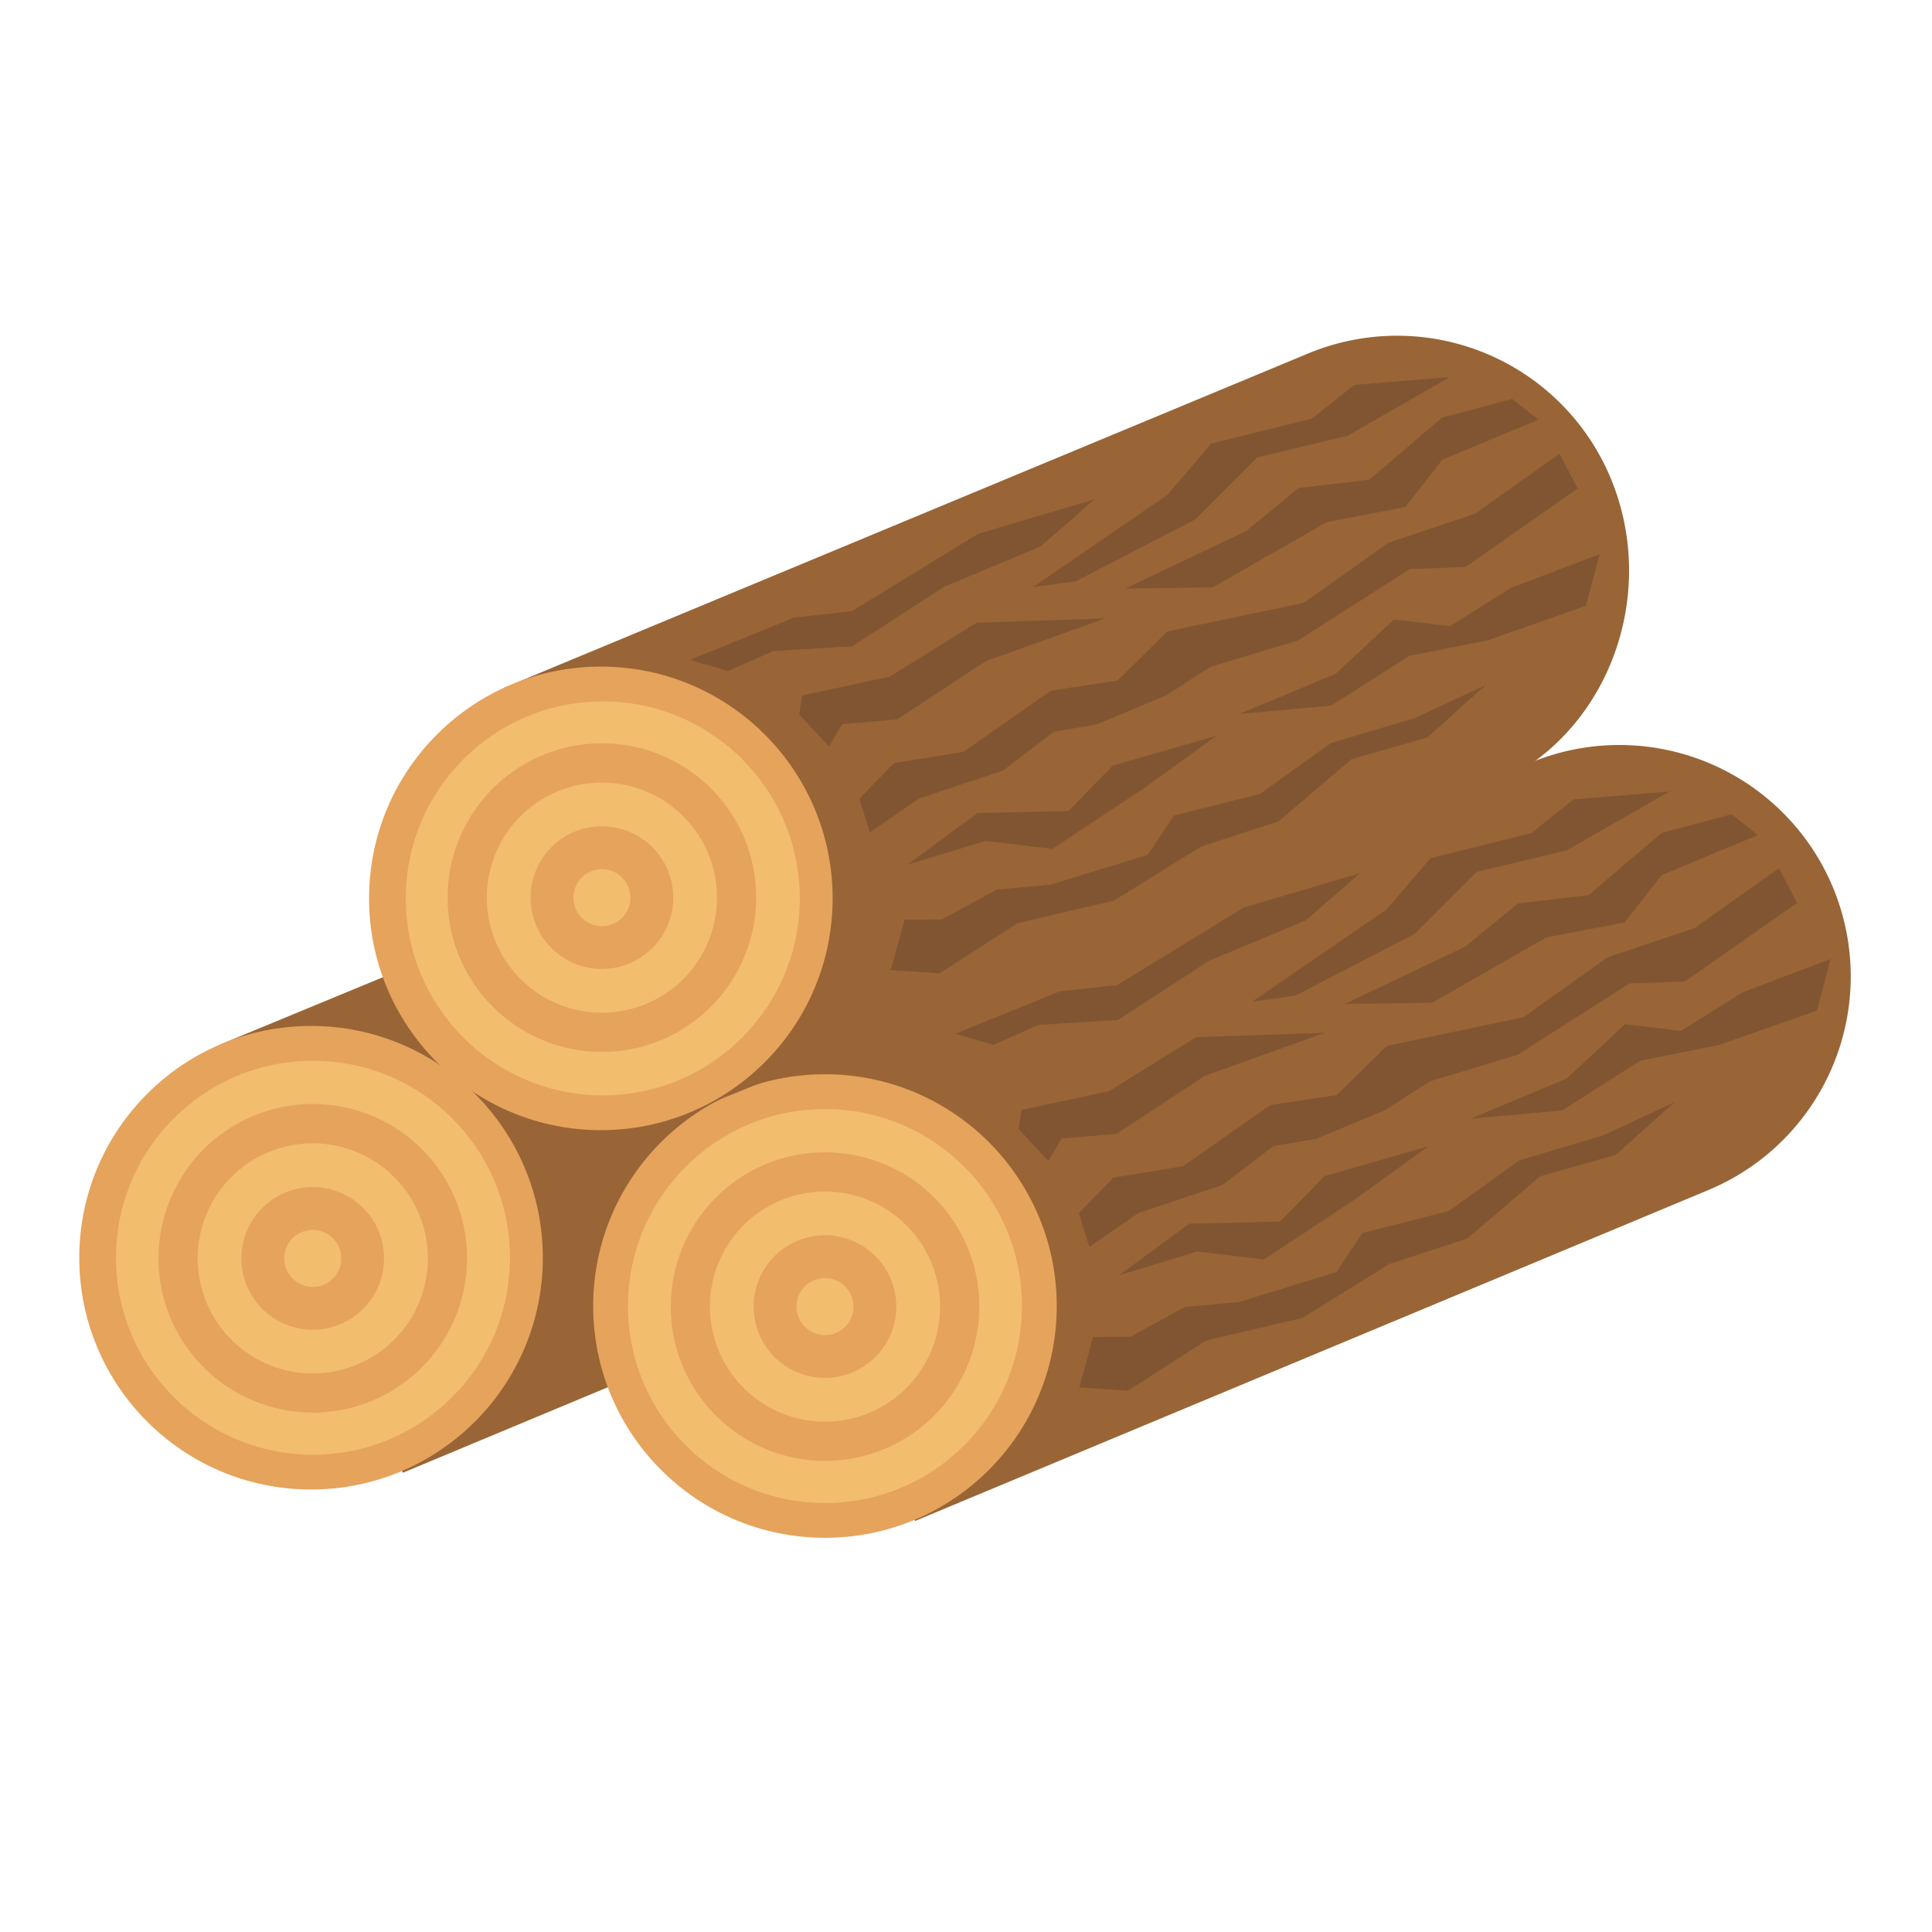<svg xmlns="http://www.w3.org/2000/svg" viewBox="0 0 1000 1000"><defs><style>.a{fill:#996536;}.b{fill:#e5a35c;}.c{fill:#f2bd6d;}.d{opacity:0.5;}.e{fill:#6b452d;}</style></defs><path class="a" d="M527.29,369.73,114.12,540.57l94.34,221.74L619.53,590.83a119.78,119.78,0,0,0-92.24-221.1Z"/><circle class="b" cx="161" cy="651" r="119.97"/><circle class="c" cx="162" cy="651" r="101.97"/><path class="b" d="M192.61,725a79.85,79.85,0,1,1,43-104.44A79.95,79.95,0,0,1,192.61,725ZM138.93,596.35a59.58,59.58,0,1,0,77.93,32A59.65,59.65,0,0,0,138.93,596.35Z"/><path class="b" d="M176.08,685.4a36.91,36.91,0,1,1,19.85-48.27A36.94,36.94,0,0,1,176.08,685.4Zm-19.89-47.68a14.76,14.76,0,1,0,19.3,7.94A14.77,14.77,0,0,0,156.19,637.72Z"/><path class="a" d="M792.43,394.68,381.37,566.16l92.23,221.1L884.67,615.79a119.79,119.79,0,0,0-92.24-221.11Z"/><circle class="b" cx="427" cy="676" r="119.97"/><circle class="c" cx="427" cy="676" r="101.97"/><path class="b" d="M457.75,750a79.85,79.85,0,1,1,43-104.44A79.95,79.95,0,0,1,457.75,750ZM404.07,621.3A59.58,59.58,0,1,0,482,653.35,59.65,59.65,0,0,0,404.07,621.3Z"/><path class="b" d="M441.22,710.35a36.91,36.91,0,1,1,19.85-48.27A36.94,36.94,0,0,1,441.22,710.35Zm-19.89-47.68a14.76,14.76,0,1,0,19.3,7.94A14.77,14.77,0,0,0,421.33,662.67Z"/><g class="d"><polygon class="e" points="494.37 535.08 548.54 513.09 578.26 509.84 643.78 469.71 703.99 451.9 675.84 476.44 626.01 497.23 578.53 528 537.52 530.49 514.21 540.82 494.37 535.08"/><polygon class="e" points="648.01 518.51 717.67 470.75 740.49 444.12 792.57 431.19 814.53 413.72 864.03 409.69 810.93 440.16 764.38 451.26 732.25 483.37 670.47 515.37 648.01 518.51"/><polygon class="e" points="527.19 584.29 528.78 574.48 574.07 564.73 619.09 536.81 685.79 534.58 623.77 556.79 577.84 586.92 549.44 589.32 542.64 600.99 527.19 584.29"/><polygon class="e" points="695.91 519.67 758.45 489.92 785.7 467.59 822.29 463.29 860.04 431.09 896.25 421.47 909.88 432.24 860.05 453.02 840.98 477.43 800.37 485.23 741.33 519 695.91 519.67"/><polygon class="e" points="558.39 627.94 576.29 609.5 612.24 603.65 657.52 571.96 691.91 566.76 717.85 541.31 788.45 526.49 832.17 495.45 877.06 480.38 920.79 449.34 930.14 467.38 872.14 508.02 843.33 509.07 785.6 545.95 740.15 559.7 717.09 574.53 681.27 589.47 659.08 593.25 632.75 613.37 589.41 627.8 563.79 645.39 558.39 627.94"/><polygon class="e" points="579.13 660.12 615.5 633.37 662.56 632.26 685.65 608.73 739.5 593.21 701.58 620.61 654.31 651.91 619.7 647.82 579.13 660.12"/><polygon class="e" points="761.02 579.06 808.58 574.75 849.02 549 889.55 540.98 940.44 523.1 947.56 496.36 901.9 513.63 870.01 533.59 841.14 530.1 810.85 558.27 761.02 579.06"/><polygon class="e" points="558.62 718.15 565.77 692 585.02 691.92 613.31 676.47 641.47 673.86 691.68 658.4 705.17 638.15 749.81 626.84 786.4 600.61 830.15 587.53 866.87 570.38 836.26 597.78 797.17 608.91 759.42 641.11 719.2 654.23 674.17 682.15 624.22 693.86 583.87 719.83 558.62 718.15"/></g><path class="a" d="M677,183,261.12,355.9,357.91,575,771,407.24c61.06-25.47,88.13-98.75,62.66-159.81A119.79,119.79,0,0,0,677,183Z"/><circle class="b" cx="311" cy="465" r="119.97"/><circle class="c" cx="312" cy="465" r="101.97"/><path class="b" d="M342.3,538.31a79.86,79.86,0,1,1,42.95-104.45A80,80,0,0,1,342.3,538.31ZM288.61,409.62a59.58,59.58,0,1,0,77.93,32.05A59.66,59.66,0,0,0,288.61,409.62Z"/><path class="b" d="M325.76,498.67a36.91,36.91,0,1,1,19.86-48.27A36.94,36.94,0,0,1,325.76,498.67ZM305.87,451a14.76,14.76,0,1,0,19.3,7.94A14.77,14.77,0,0,0,305.87,451Z"/><g class="d"><polygon class="e" points="356.99 341.59 411.17 319.6 440.89 316.35 506.41 276.22 566.62 258.41 538.47 282.95 488.64 303.74 441.16 334.52 400.15 337 376.83 347.33 356.99 341.59"/><polygon class="e" points="534.45 303.99 604.1 256.23 626.92 229.6 679 216.68 700.96 199.2 750.46 195.18 697.36 225.64 650.81 236.75 618.68 268.85 556.9 300.86 534.45 303.99"/><polygon class="e" points="413.62 369.77 415.21 359.96 460.5 350.21 505.52 322.29 572.23 320.06 510.2 342.27 464.27 372.4 435.88 374.8 429.07 386.47 413.62 369.77"/><polygon class="e" points="582.34 304.67 644.88 274.92 672.13 252.59 708.72 248.29 746.48 216.09 782.68 206.47 796.31 217.24 746.48 238.02 727.42 262.43 686.8 270.23 627.76 304 582.34 304.67"/><polygon class="e" points="444.82 413.42 462.72 394.98 498.67 389.13 543.95 357.44 578.34 352.24 604.28 326.79 674.88 311.97 718.6 280.93 763.5 265.86 807.22 234.82 816.57 252.86 758.58 293.5 729.77 294.55 672.03 331.44 626.58 345.18 603.52 360.01 567.71 374.95 545.52 378.73 519.18 398.85 475.84 413.28 450.22 430.87 444.82 413.42"/><polygon class="e" points="469.56 447.6 505.93 420.85 552.99 419.74 576.08 396.21 629.93 380.69 592.01 408.09 544.74 439.39 510.13 435.3 469.56 447.6"/><polygon class="e" points="641.45 369.54 689.01 365.24 729.46 339.49 769.98 331.46 820.87 313.58 828 286.84 782.34 304.11 750.45 324.07 721.57 320.58 691.28 348.75 641.45 369.54"/><polygon class="e" points="461.06 502.15 468.2 476 487.45 475.93 515.74 460.47 543.9 457.86 594.12 442.4 607.61 422.15 652.25 410.84 688.83 384.61 732.59 371.53 769.3 354.38 738.69 381.78 699.61 392.91 661.85 425.11 621.63 438.23 576.61 466.15 526.65 477.86 486.3 503.83 461.06 502.15"/></g></svg>